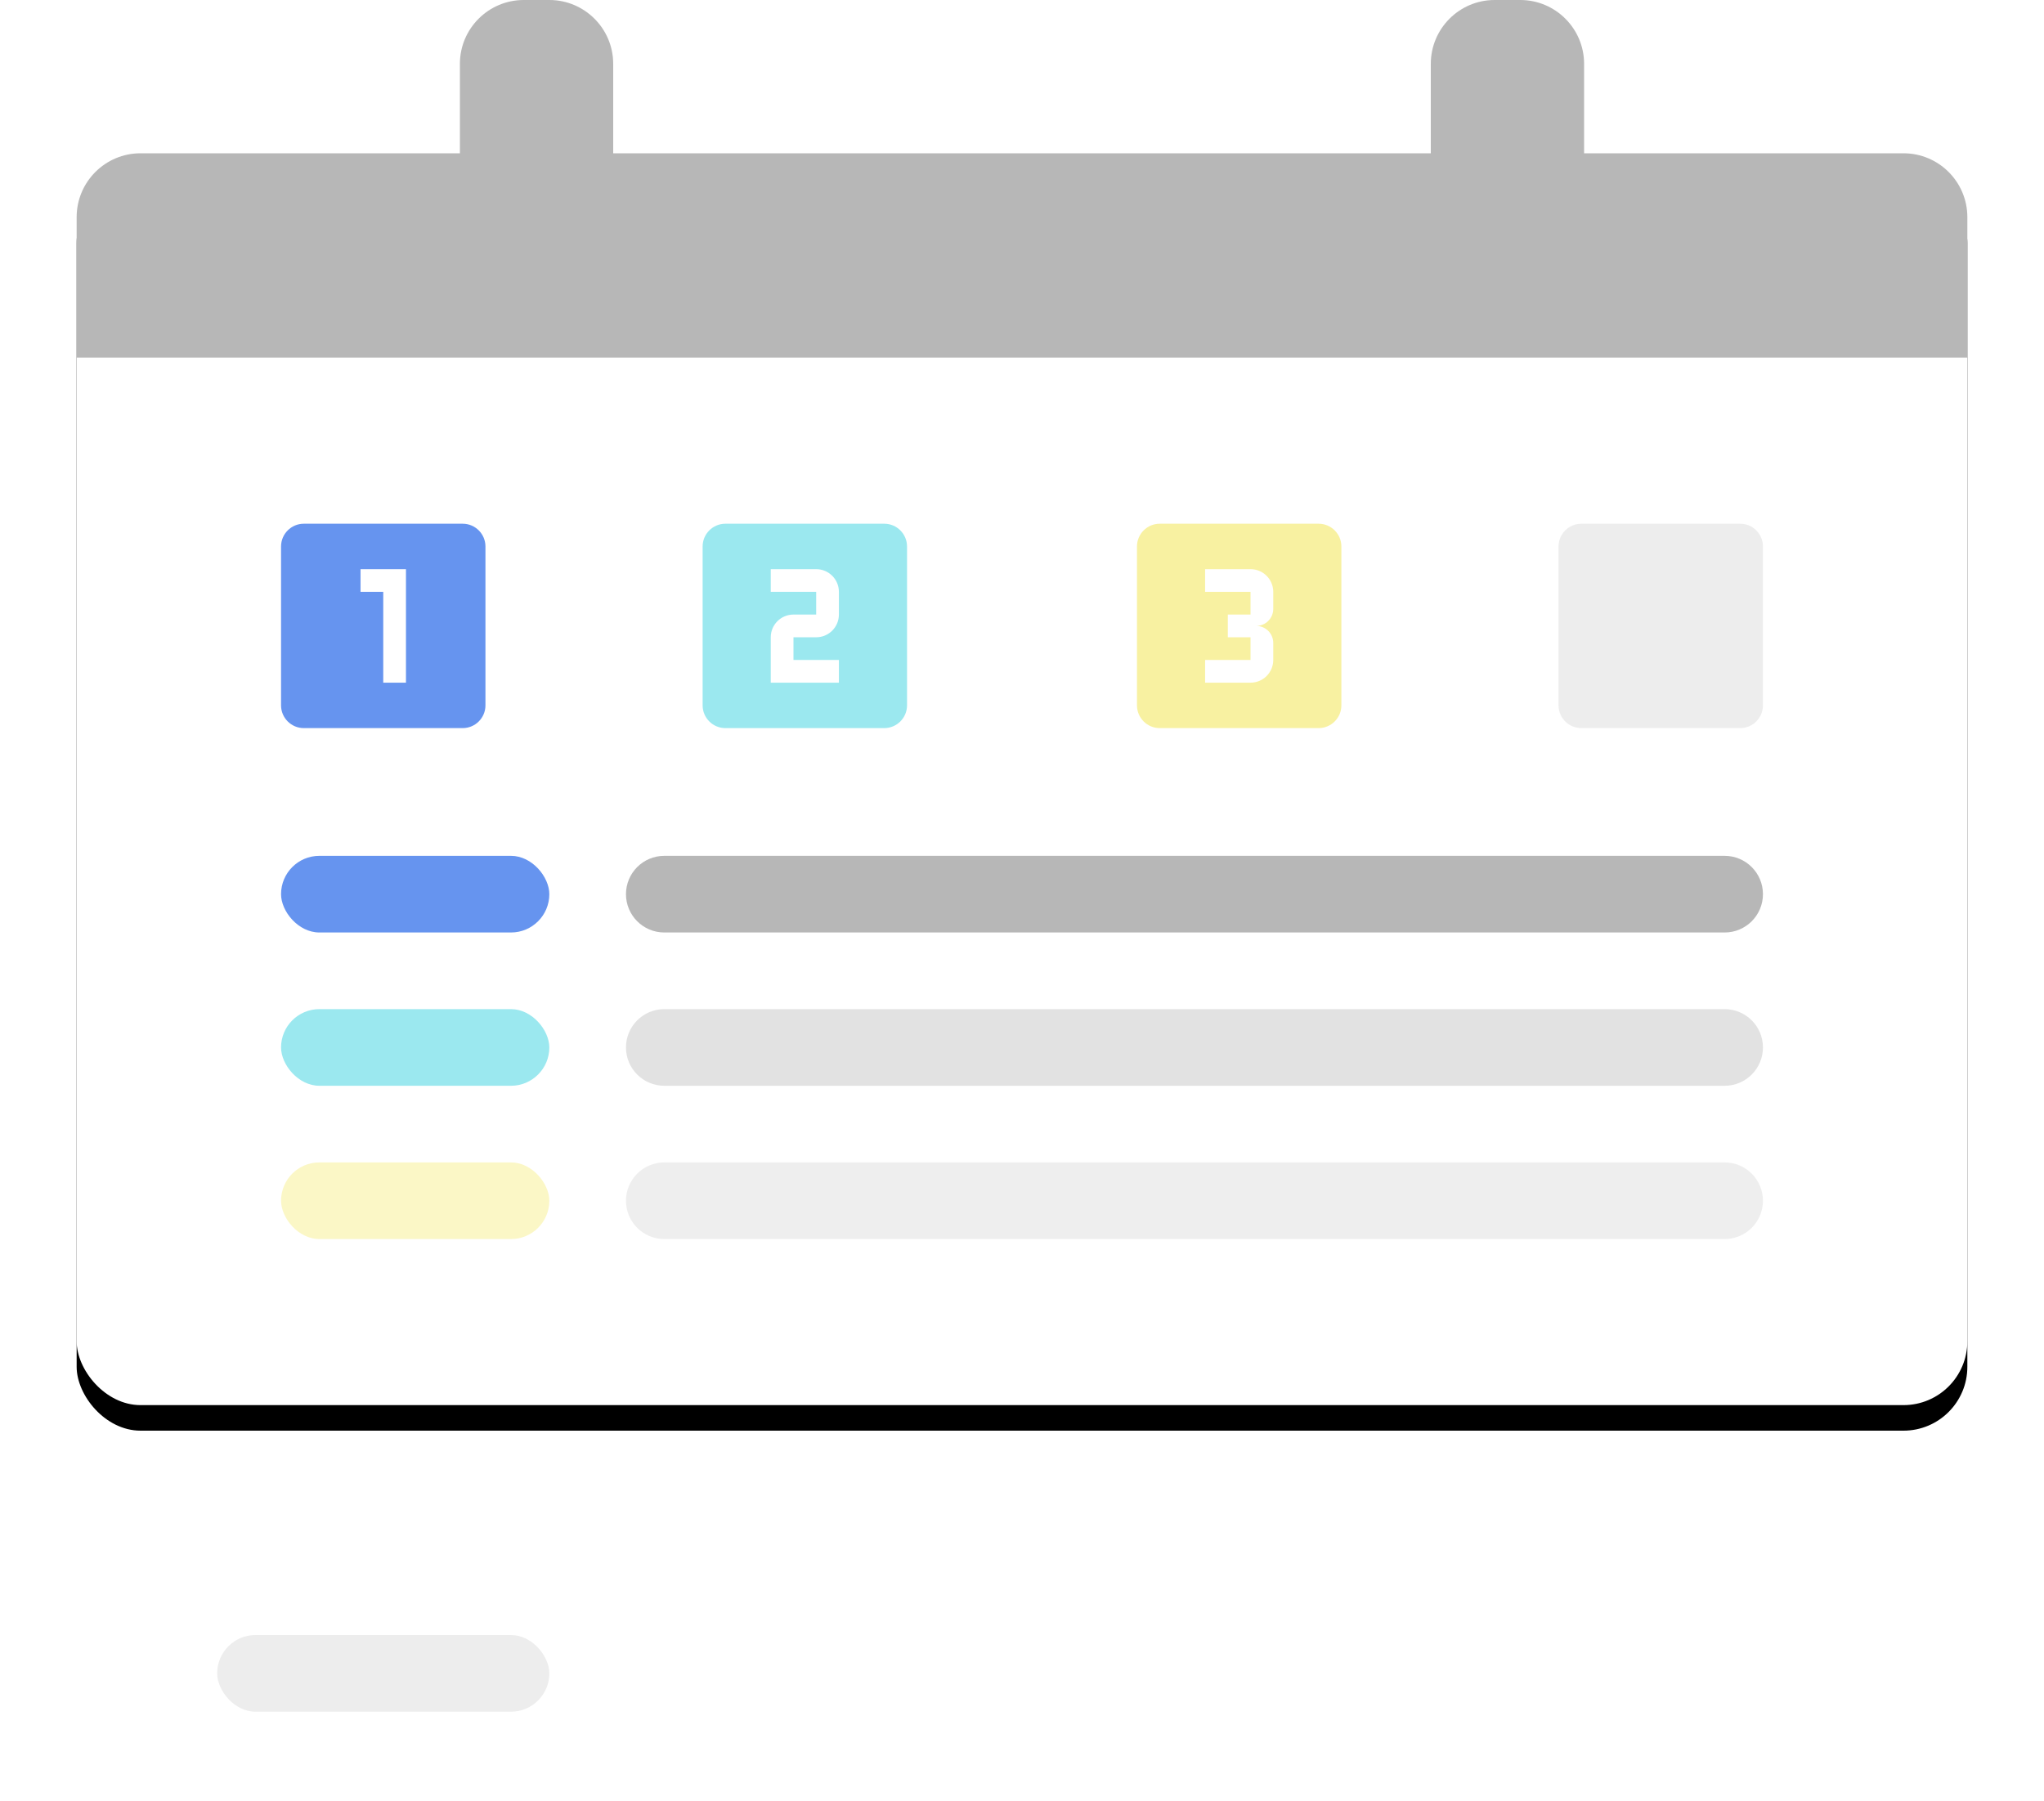 <?xml version="1.0" encoding="UTF-8"?>
<svg width="160px" height="141px" viewBox="0 0 160 141" version="1.1" xmlns="http://www.w3.org/2000/svg" xmlns:xlink="http://www.w3.org/1999/xlink">
    <!-- Generator: Sketch 58 (84663) - https://sketch.com -->
    <title>test-2</title>
    <desc>Created with Sketch.</desc>
    <defs>
        <rect id="path-1" x="0" y="12" width="148" height="98" rx="5"></rect>
        <filter x="-6.8%" y="-8.2%" width="113.5%" height="120.4%" filterUnits="objectBoundingBox" id="filter-2">
            <feOffset dx="0" dy="2" in="SourceAlpha" result="shadowOffsetOuter1"></feOffset>
            <feGaussianBlur stdDeviation="3" in="shadowOffsetOuter1" result="shadowBlurOuter1"></feGaussianBlur>
            <feColorMatrix values="0 0 0 0 0   0 0 0 0 0   0 0 0 0 0  0 0 0 0.16 0" type="matrix" in="shadowBlurOuter1"></feColorMatrix>
        </filter>
    </defs>
    <g id="页面-1" stroke="none" stroke-width="1" fill="none" fill-rule="evenodd">
        <g id="产品模块" transform="translate(-513, -1039)">
            <g id="test-2" transform="translate(519, 1039)">
                <g id="编组-14">
                    <g id="矩形">
                        <use fill="black" fill-opacity="1" filter="url(#filter-2)" xlink:href="#path-1"></use>
                        <use fill="#FFFFFF" fill-rule="evenodd" xlink:href="#path-1"></use>
                    </g>
                    <path d="M84.778,41 C83.8,41 83,41.8 83,42.778 L83,55.222 C83,56.2 83.8,57 84.778,57 L97.222,57 C98.2,57 99,56.2 99,55.222 L99,42.778 C99,41.8 98.2,41 97.222,41 L84.778,41 Z M93.667,47.667 C93.667,48.404 93.071,49 92.333,49 C93.071,49 93.667,49.596 93.667,50.333 L93.667,51.667 C93.667,52.653 92.867,53.444 91.889,53.444 L88.333,53.444 L88.333,51.667 L91.889,51.667 L91.889,49.889 L90.111,49.889 L90.111,48.111 L91.889,48.111 L91.889,46.333 L88.333,46.333 L88.333,44.556 L91.889,44.556 C92.867,44.556 93.667,45.347 93.667,46.333 L93.667,47.667 L93.667,47.667 Z" id="Fill-401" fill="#F8F1A1"></path>
                    <path d="M117.778,41 C116.8,41 116,41.8 116,42.778 L116,55.222 C116,56.2 116.8,57 117.778,57 L130.222,57 C131.2,57 132,56.2 132,55.222 L132,42.778 C132,41.8 131.2,41 130.222,41 L117.778,41 Z" id="Path" fill-opacity="0.1" fill="#4A4A4A"></path>
                    <path d="M63.222,41 L50.778,41 C49.8,41 49,41.8 49,42.778 L49,55.222 C49,56.2 49.8,57 50.778,57 L63.222,57 C64.2,57 65,56.2 65,55.222 L65,42.778 C65,41.8 64.2,41 63.222,41 L63.222,41 Z M59.667,48.111 C59.667,49.098 58.867,49.889 57.889,49.889 L56.111,49.889 L56.111,51.667 L59.667,51.667 L59.667,53.444 L54.333,53.444 L54.333,49.889 C54.333,48.902 55.133,48.111 56.111,48.111 L57.889,48.111 L57.889,46.333 L54.333,46.333 L54.333,44.556 L57.889,44.556 C58.867,44.556 59.667,45.347 59.667,46.333 L59.667,48.111 L59.667,48.111 Z" id="Fill-407" fill="#9BE8EF"></path>
                    <path d="M30.222,41 L17.778,41 C16.8,41 16,41.8 16,42.778 L16,55.222 C16,56.2 16.8,57 17.778,57 L30.222,57 C31.2,57 32,56.2 32,55.222 L32,42.778 C32,41.8 31.2,41 30.222,41 L30.222,41 Z M25.778,53.444 L24,53.444 L24,46.333 L22.222,46.333 L22.222,44.556 L25.778,44.556 L25.778,53.444 L25.778,53.444 Z" id="Fill-406" fill="#6694EF"></path>
                    <rect id="Rectangle-2-Copy-26" fill="#6694EF" x="16" y="67" width="21" height="6" rx="3"></rect>
                    <rect id="Rectangle-2-Copy-27" fill="#9BE8EF" x="16" y="79" width="21" height="6" rx="3"></rect>
                    <path d="M46,67 L129,67 C130.657,67 132,68.343 132,70 C132,71.657 130.657,73 129,73 L46,73 C44.343,73 43,71.657 43,70 C43,68.343 44.343,67 46,67 Z" id="Rectangle-2-Copy-30" fill="#B7B7B7"></path>
                    <path d="M46,79 L129,79 C130.657,79 132,80.343 132,82 C132,83.657 130.657,85 129,85 L46,85 C44.343,85 43,83.657 43,82 C43,80.343 44.343,79 46,79 Z" id="Rectangle-2-Copy-36" fill="#E2E2E2"></path>
                    <rect id="Rectangle-2-Copy-31" fill="#F8F1A1" opacity="0.6" x="16" y="91" width="21" height="6" rx="3"></rect>
                    <path d="M46,91 L129,91 C130.657,91 132,92.343 132,94 C132,95.657 130.657,97 129,97 L46,97 C44.343,97 43,95.657 43,94 C43,92.343 44.343,91 46,91 Z" id="Rectangle-2-Copy-32" fill="#E2E2E2" opacity="0.6"></path>
                    <path d="M30,5 C30,2.239 32.239,2.28362215e-15 35,0 L37,0 C39.761,-5.07265313e-16 42,2.239 42,5 L42,12 L106,12 L106,5 C106,2.239 108.239,2.28362215e-15 111,0 L113,0 C115.761,-5.07265313e-16 118,2.239 118,5 L118,12 L143,12 C145.761,12 148,14.239 148,17 L148,28 L0,28 L0,17 C-3.38176876e-16,14.239 2.239,12 5,12 L30,12 L30,5 Z" id="形状结合" fill="#B7B7B7"></path>
                </g>
                <g id="编组-15" transform="translate(0, 120)">
                    <rect id="Rectangle-4-Copy-24" fill-opacity="0.8" fill="#FFFFFF" x="0" y="0" width="148" height="21" rx="5"></rect>
                    <rect id="Rectangle-6-Copy-12" fill-opacity="0.1" fill="#4A4A4A" x="11" y="8" width="26" height="6" rx="3"></rect>
                </g>
            </g>
        </g>
    </g>
</svg>